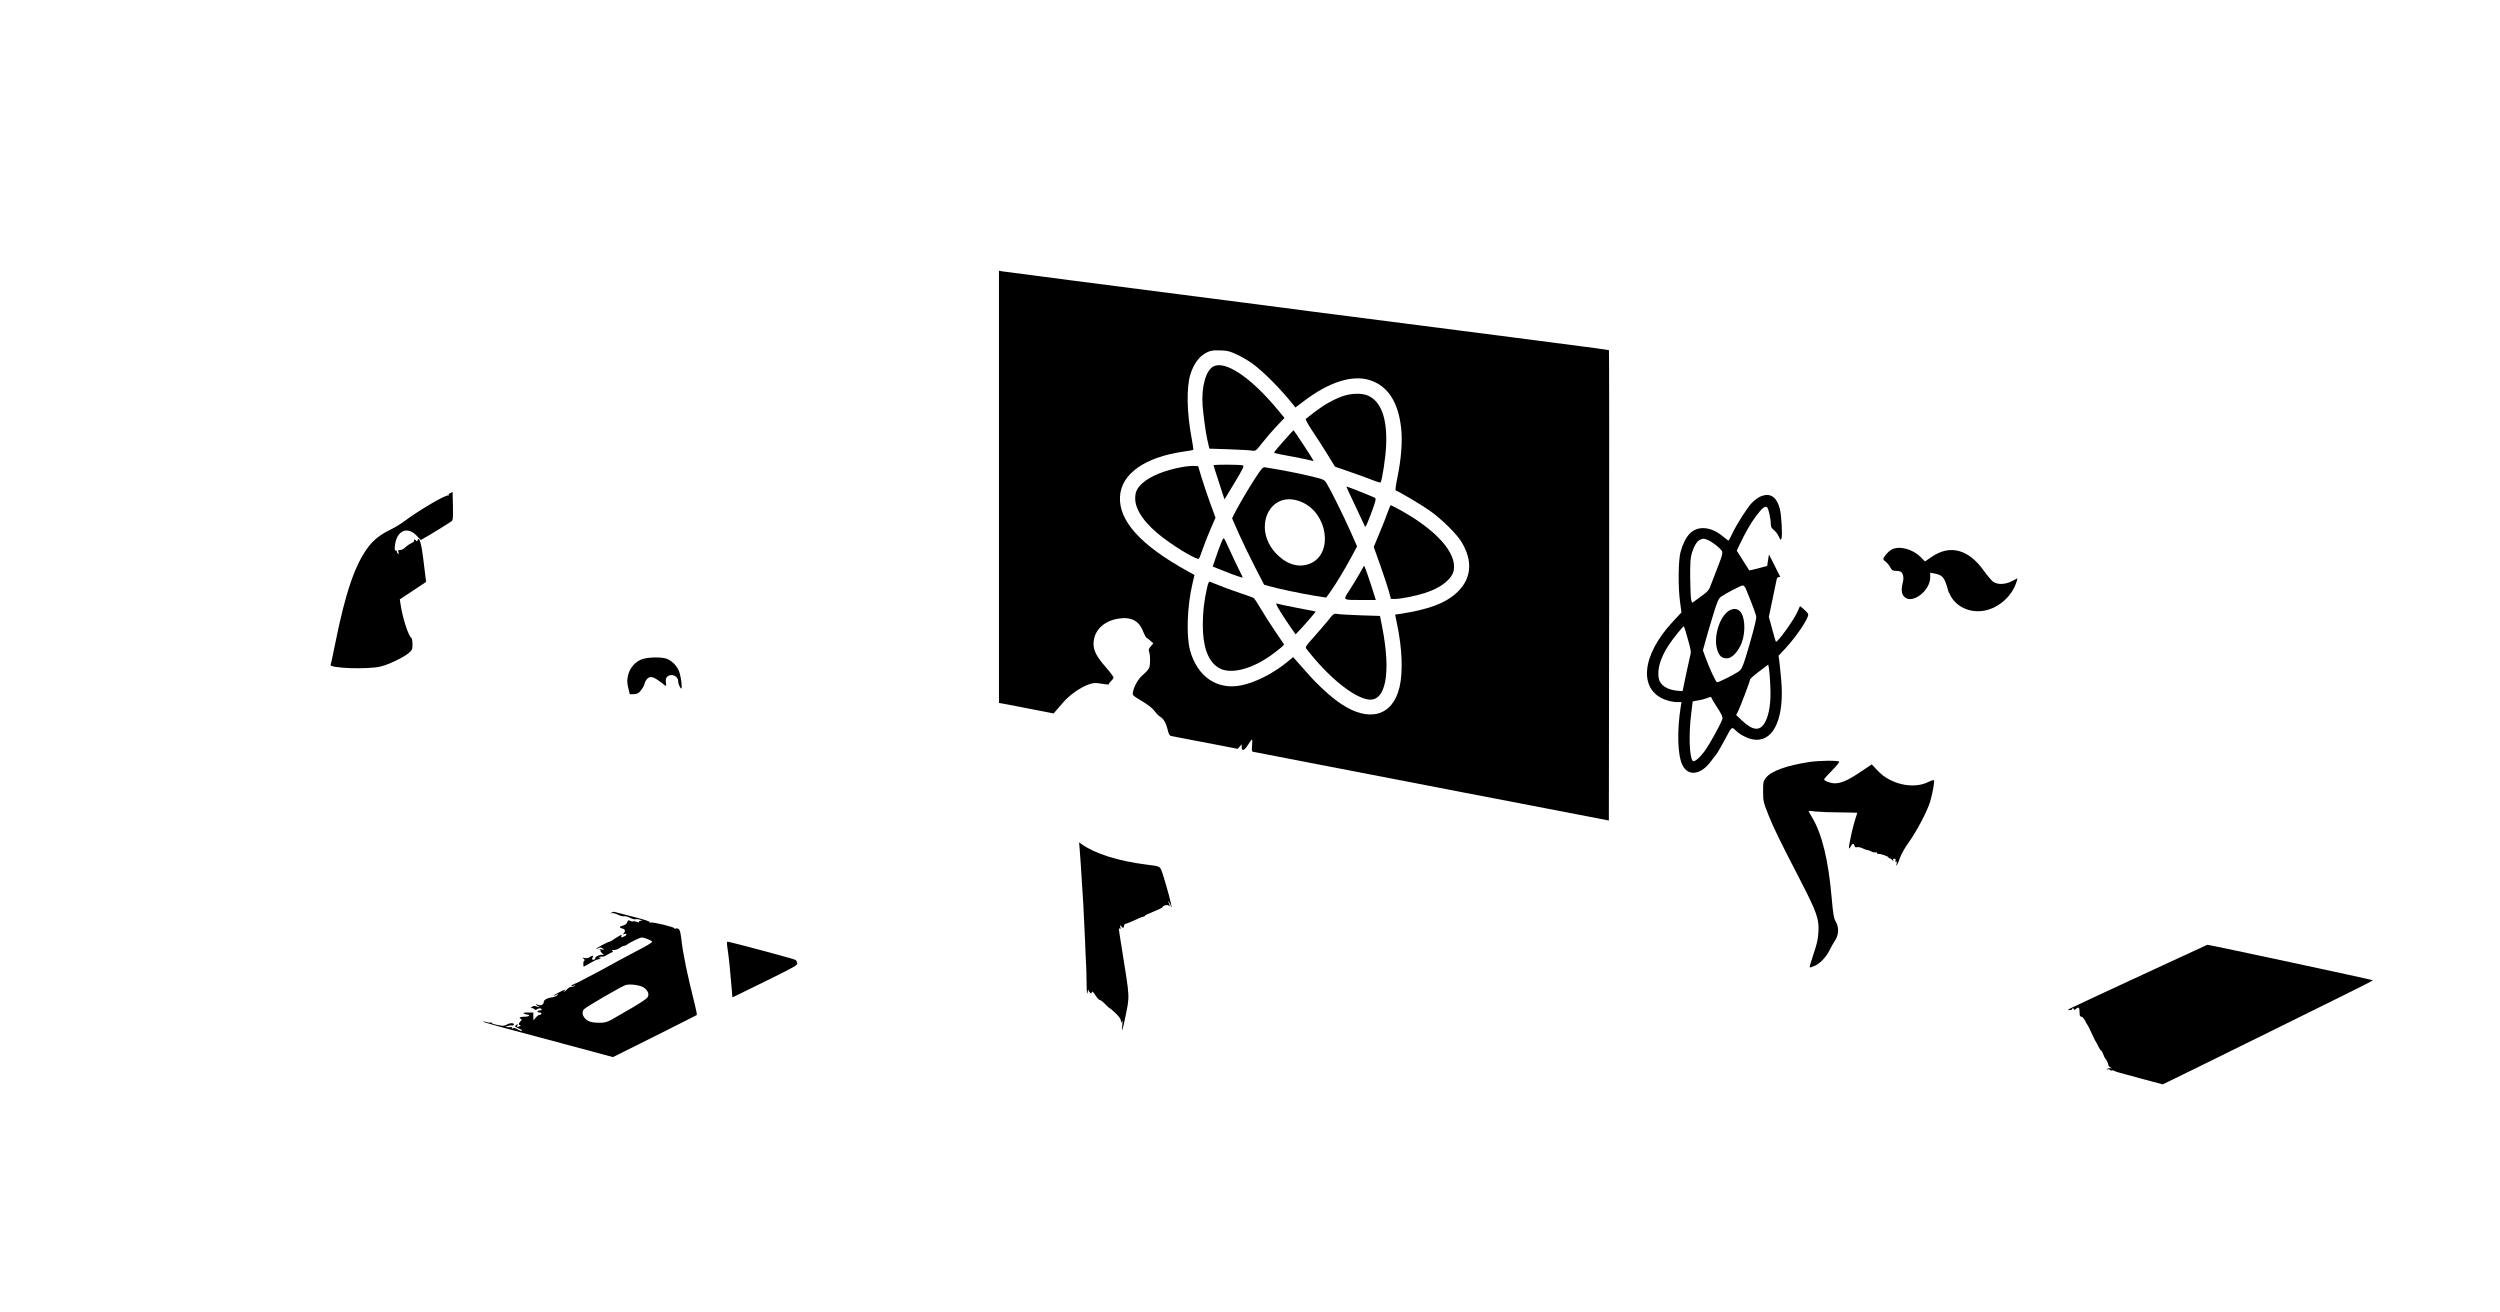 <?xml version="1.0" standalone="no"?>
<!DOCTYPE svg PUBLIC "-//W3C//DTD SVG 20010904//EN"
 "http://www.w3.org/TR/2001/REC-SVG-20010904/DTD/svg10.dtd">
<svg version="1.0" xmlns="http://www.w3.org/2000/svg"
 width="2400pt" height="1260pt" viewBox="0 0 2400 1260"
 preserveAspectRatio="xMidYMid meet">
<g transform="translate(0,1260) scale(0.1,-0.1)"
fill="#000000" stroke="none">
<path d="M9590 7926 l0 -2074 88 -16 c48 -9 166 -32 262 -51 l175 -34 23 27
c13 15 45 52 72 83 58 67 165 142 240 168 49 17 62 18 127 7 39 -7 70 -9 68
-5 -3 3 7 17 20 29 14 13 25 29 25 36 0 8 -34 53 -76 101 -87 100 -116 156
-116 222 0 123 92 218 237 242 124 20 201 -20 240 -126 11 -27 25 -54 32 -58
7 -4 25 -18 39 -30 l26 -23 -25 -29 c-20 -24 -23 -35 -15 -54 12 -34 12 -120
0 -152 -6 -15 -31 -43 -56 -64 -46 -37 -89 -110 -100 -170 -6 -29 -3 -32 86
-85 60 -36 103 -70 123 -97 16 -22 40 -47 53 -54 31 -17 57 -63 72 -126 7 -33
18 -54 28 -57 10 -3 80 -17 157 -31 77 -15 218 -42 314 -60 l173 -34 19 22 18
22 1 -27 c0 -44 27 -34 61 22 17 28 34 50 38 50 4 0 4 -25 1 -56 -4 -36 -2
-57 4 -60 6 -2 247 -48 536 -104 599 -115 991 -191 1165 -225 66 -12 206 -39
310 -60 105 -20 465 -89 800 -154 l610 -118 3 2255 c1 1241 0 2257 -2 2260 -4
3 -110 18 -721 97 -104 13 -435 56 -735 95 -816 105 -1065 137 -1400 180 -168
22 -357 47 -420 55 -109 15 -440 57 -1890 244 -344 45 -640 83 -657 86 l-33 6
0 -2075z m2285 1270 c43 -20 107 -57 142 -82 108 -77 276 -246 400 -402 l19
-24 94 71 c232 174 452 243 616 193 175 -54 277 -208 305 -462 14 -123 1 -295
-36 -475 -14 -66 -21 -121 -17 -123 32 -10 248 -139 324 -192 115 -80 262
-225 310 -305 109 -182 94 -349 -41 -479 -114 -108 -275 -168 -567 -212 l-31
-4 18 -88 c50 -235 59 -463 24 -610 -65 -276 -291 -340 -561 -159 -91 60 -223
180 -320 291 -44 49 -93 105 -109 123 l-31 35 -54 -45 c-136 -112 -311 -201
-448 -227 -229 -45 -418 85 -487 335 -39 141 -28 431 24 648 l18 77 -66 37
c-448 246 -664 484 -649 718 14 217 237 375 606 429 51 7 95 15 97 18 3 2 -4
49 -14 104 -48 249 -53 497 -12 624 26 82 70 149 120 184 55 38 86 46 172 42
64 -2 89 -9 154 -40z"/>
<path d="M11650 9083 c-74 -38 -118 -196 -105 -378 7 -87 31 -269 45 -325 4
-19 11 -47 14 -61 l6 -26 187 -6 c104 -4 204 -9 223 -13 34 -5 37 -3 98 75 34
44 96 116 138 160 l75 79 -74 89 c-251 301 -493 463 -607 406z"/>
<path d="M12888 8796 c-87 -31 -177 -82 -269 -152 -41 -31 -78 -60 -83 -65 -6
-5 21 -54 66 -121 42 -62 107 -164 145 -226 l69 -112 155 -54 c84 -29 182 -65
216 -79 35 -14 65 -22 67 -18 15 24 49 247 53 357 11 256 -48 419 -172 475
-58 27 -163 25 -247 -5z"/>
<path d="M12330 8374 c-47 -52 -88 -102 -93 -109 -9 -16 -20 -13 173 -49 74
-14 150 -30 168 -35 17 -5 32 -7 32 -4 0 7 -188 293 -192 293 -2 0 -41 -43
-88 -96z"/>
<path d="M11650 8133 c1 -5 24 -80 53 -167 l52 -160 97 160 c80 132 93 160 79
166 -22 9 -281 10 -281 1z"/>
<path d="M11342 8115 c-163 -30 -299 -86 -373 -152 -54 -49 -72 -86 -71 -151
1 -112 100 -250 275 -380 143 -107 323 -211 337 -195 4 4 22 51 40 103 18 52
53 139 76 192 l43 98 -50 136 c-27 74 -65 186 -83 247 l-34 112 -43 2 c-24 1
-77 -4 -117 -12z"/>
<path d="M12051 8011 c-71 -109 -176 -289 -206 -352 l-17 -35 66 -150 c37 -82
106 -225 154 -318 l87 -169 45 -13 c77 -23 310 -72 433 -92 l118 -19 44 61
c54 77 136 213 202 336 l51 95 -62 140 c-69 155 -194 407 -231 466 -24 37 -26
37 -172 72 -122 29 -265 56 -420 81 -19 3 -34 -14 -92 -103z m453 -234 c242
-111 294 -484 83 -583 -102 -47 -215 -22 -315 71 -269 249 -84 656 232 512z"/>
<path d="M13004 7758 c45 -95 87 -184 93 -198 11 -25 11 -24 30 20 11 25 35
87 53 138 28 78 31 95 19 103 -14 9 -265 109 -273 109 -3 0 33 -78 78 -172z"/>
<path d="M13322 7683 c-13 -38 -48 -128 -79 -201 l-55 -133 65 -182 c35 -100
72 -212 82 -249 l18 -68 37 0 c56 0 193 27 288 57 152 47 262 134 278 218 31
165 -165 386 -515 579 -46 25 -86 46 -90 46 -3 0 -17 -30 -29 -67z"/>
<path d="M11721 7383 c-13 -32 -36 -95 -51 -140 l-28 -82 91 -36 c115 -47 197
-75 197 -69 0 2 -17 39 -39 82 -21 42 -60 124 -86 182 -26 58 -51 109 -55 113
-4 4 -17 -18 -29 -50z"/>
<path d="M13048 7087 c-26 -45 -69 -117 -97 -159 -60 -92 -65 -88 126 -88
l131 0 -42 133 c-24 72 -49 147 -57 165 l-14 32 -47 -83z"/>
<path d="M11587 6953 c-28 -125 -40 -227 -40 -348 -1 -206 46 -343 141 -409
109 -77 319 -28 522 119 36 26 77 59 92 72 l26 25 -82 121 c-46 67 -109 166
-140 219 -32 54 -63 101 -69 106 -7 5 -64 26 -127 47 -93 31 -231 83 -297 111
-7 4 -17 -19 -26 -63z"/>
<path d="M12291 6729 c28 -46 73 -114 100 -152 l47 -67 67 72 c37 40 80 89 96
110 l30 37 -23 5 c-13 3 -93 18 -178 35 -85 16 -163 33 -173 37 -13 5 -3 -18
34 -77z"/>
<path d="M12745 6638 c-33 -40 -95 -112 -139 -161 -69 -77 -77 -89 -65 -105
208 -269 448 -465 594 -487 168 -25 221 251 134 696 l-21 106 -187 6 c-102 4
-202 9 -222 13 -34 6 -37 4 -94 -68z"/>
<path d="M4322 7866 c-12 -7 -19 -16 -15 -21 4 -4 3 -5 -4 -2 -20 12 -284
-143 -423 -248 -30 -23 -87 -58 -127 -77 -102 -50 -165 -99 -219 -171 -126
-168 -218 -437 -314 -916 -23 -113 -43 -208 -46 -212 -21 -35 369 -48 486 -16
80 21 212 85 263 127 34 29 37 35 37 85 0 30 -5 57 -11 61 -28 17 -86 197
-104 325 l-7 45 127 84 126 84 -5 35 c-3 20 -13 101 -22 181 -17 146 -40 226
-54 186 -4 -14 -9 -16 -14 -8 -4 7 -12 12 -17 12 -6 0 -7 -4 -4 -10 3 -5 -6
-16 -22 -22 -15 -7 -35 -20 -45 -28 -38 -34 -48 -40 -68 -40 -17 0 -20 -4 -15
-21 5 -15 4 -19 -4 -15 -6 4 -11 14 -11 22 0 8 -4 12 -10 9 -19 -12 -10 78 11
123 41 84 120 92 189 19 l40 -41 42 24 c49 27 224 135 251 155 16 11 17 28 15
148 l-3 135 -23 -12z"/>
<path d="M16895 7831 c-22 -10 -58 -38 -80 -62 -47 -51 -138 -194 -185 -291
-17 -38 -34 -68 -37 -68 -3 0 -23 16 -46 35 -119 102 -250 113 -329 29 -36
-40 -64 -97 -85 -174 -22 -82 -24 -341 -4 -482 l13 -97 -81 -87 c-305 -326
-335 -660 -68 -754 31 -11 77 -20 103 -20 l46 0 -6 -37 c-38 -239 -32 -474 16
-569 53 -108 173 -94 268 31 19 25 45 59 57 74 12 15 50 81 84 145 63 120 64
121 99 86 49 -50 138 -91 201 -92 174 -4 269 222 239 571 -7 75 -15 159 -19
186 l-7 50 70 75 c105 114 218 283 215 322 0 7 -18 28 -40 47 l-39 33 -21 -48
c-35 -83 -199 -310 -211 -294 -2 3 -18 57 -35 121 l-32 117 35 168 c19 93 37
179 40 192 2 12 11 22 19 22 8 0 15 1 15 3 0 1 -24 50 -54 108 l-54 106 -9
-55 -8 -55 -85 -23 c-47 -12 -86 -21 -87 -20 -1 1 -29 44 -61 96 l-59 94 26
55 c58 121 108 209 157 274 61 81 89 104 108 87 14 -11 36 -113 36 -166 0 -22
8 -36 29 -52 16 -12 37 -40 47 -62 16 -35 19 -38 26 -21 11 30 0 230 -16 288
-32 119 -97 157 -191 114z m-498 -416 c43 -18 119 -78 134 -106 8 -17 3 -41
-29 -122 -22 -56 -53 -137 -69 -180 -28 -77 -31 -80 -109 -137 l-79 -58 -9 26
c-5 15 -9 110 -10 212 -1 154 2 195 17 245 22 68 50 113 81 125 29 12 32 12
73 -5z m365 -472 c75 -184 98 -247 98 -270 0 -31 -50 -217 -103 -388 -30 -94
-39 -112 -68 -133 -40 -28 -188 -102 -205 -102 -11 0 -74 134 -114 246 l-22
61 22 79 c11 44 44 155 72 247 43 142 56 171 79 188 45 32 193 109 210 109 9
0 23 -16 31 -37z m-559 -478 c29 -99 33 -124 24 -154 -5 -20 -24 -106 -42
-191 l-32 -155 -39 3 c-106 7 -177 52 -190 120 -16 86 15 193 91 312 43 67
145 194 151 187 2 -1 19 -56 37 -122z m792 -450 c8 -150 -9 -269 -48 -344 -47
-92 -116 -89 -221 9 l-59 56 16 30 c22 43 117 293 117 309 0 8 39 43 88 79
l87 66 7 -37 c4 -21 10 -96 13 -168z m-565 -114 c0 -4 25 -47 56 -94 43 -66
54 -92 49 -109 -14 -46 -118 -235 -168 -305 -52 -71 -102 -113 -117 -97 -32
36 -39 254 -15 449 8 66 15 121 15 121 0 1 20 5 45 9 25 3 63 12 83 20 45 17
52 17 52 6z"/>
<path d="M16613 6745 c-96 -41 -167 -248 -129 -378 19 -64 44 -87 95 -87 48 0
109 65 142 151 41 111 30 263 -23 306 -24 19 -53 22 -85 8z"/>
<path d="M18154 7321 c-31 -19 -74 -70 -74 -89 0 -5 10 -16 23 -25 12 -8 31
-31 42 -51 17 -31 25 -36 55 -36 19 0 40 -4 47 -8 22 -14 32 -57 21 -98 -18
-72 -15 -113 12 -142 73 -78 250 53 250 186 l0 44 37 -7 c67 -12 90 -31 112
-90 12 -31 21 -61 21 -68 0 -7 14 -36 30 -65 56 -96 172 -151 293 -138 151 15
295 138 338 288 l7 27 -51 -27 c-66 -35 -142 -37 -184 -6 -15 12 -54 57 -86
102 -149 210 -326 257 -503 136 l-64 -44 -41 41 c-82 82 -213 114 -285 70z"/>
<path d="M6175 6275 c-70 -19 -128 -82 -146 -159 -10 -47 -10 -67 2 -119 l15
-62 39 1 c31 1 45 8 66 34 15 18 30 44 34 57 11 46 36 73 65 73 25 0 58 -20
137 -82 8 -7 10 1 6 30 -4 28 -1 43 12 55 36 36 105 9 105 -41 0 -24 20 -72
30 -72 11 0 0 100 -17 154 -19 60 -74 117 -129 134 -53 15 -155 14 -219 -3z"/>
<path d="M17371 5285 c-221 -34 -369 -87 -418 -152 -26 -34 -28 -43 -27 -132
0 -92 2 -102 52 -227 53 -131 99 -226 315 -644 148 -288 171 -354 164 -475 -4
-71 -14 -116 -47 -213 -23 -68 -40 -126 -37 -129 3 -2 25 4 49 15 51 23 112
87 142 151 12 25 35 66 51 90 38 56 41 128 8 184 -18 30 -25 69 -38 217 -32
373 -93 623 -190 785 -20 32 -34 59 -33 60 2 1 35 -1 73 -6 39 -4 143 -8 233
-8 89 -1 162 -3 162 -4 0 -2 -9 -30 -20 -63 -21 -61 -60 -239 -60 -271 1 -14
4 -12 16 10 17 32 30 35 37 8 3 -14 11 -18 25 -14 12 3 35 -2 53 -11 18 -9 38
-16 44 -16 7 0 25 -6 40 -14 15 -8 34 -12 41 -9 8 3 14 0 14 -6 0 -7 6 -11 13
-9 17 4 97 -23 97 -34 0 -4 5 -8 11 -8 7 0 18 -8 25 -17 11 -14 13 -15 9 -2
-4 10 0 16 10 16 11 0 15 -6 12 -19 -3 -11 -1 -16 6 -11 6 4 8 -2 5 -15 -13
-47 12 -8 31 51 13 37 47 98 86 152 77 108 175 294 204 388 23 77 44 194 37
206 -3 5 -28 -3 -56 -17 -144 -71 -364 -21 -486 111 l-55 59 -112 -75 c-116
-78 -182 -107 -243 -107 -41 0 -107 25 -102 39 1 6 36 44 77 86 41 41 71 79
67 83 -14 13 -189 11 -285 -3z"/>
<path d="M10364 4459 c5 -51 14 -190 36 -544 5 -88 12 -239 16 -335 3 -96 8
-191 9 -210 2 -19 5 -105 6 -190 1 -102 4 -140 9 -110 4 25 8 38 8 29 2 -20
32 -48 32 -30 0 22 16 10 40 -29 14 -22 31 -40 38 -40 8 0 31 -18 52 -40 21
-22 41 -40 44 -40 4 0 29 -21 56 -47 33 -32 50 -56 51 -73 0 -23 1 -23 10 -5
6 13 7 2 3 -35 -9 -83 2 -58 26 60 47 235 50 169 -35 703 -29 185 -28 170 -14
161 8 -4 9 1 4 17 -7 22 -7 23 11 4 18 -18 19 -18 24 4 3 12 7 21 10 21 5 -2
62 21 125 51 22 10 46 19 53 19 6 0 12 4 12 8 0 5 38 23 85 41 47 19 85 37 85
41 0 15 47 29 59 17 14 -14 14 -2 0 26 -10 21 -10 21 5 3 9 -11 16 -26 16 -35
0 -8 3 -12 6 -9 6 7 -42 187 -82 311 -29 86 -17 79 -159 97 -270 34 -492 104
-623 197 l-23 16 5 -54z"/>
<path d="M5870 3839 c-13 -9 -12 -10 3 -5 10 3 36 -4 59 -15 22 -11 49 -18 60
-15 11 2 37 -4 56 -15 20 -10 43 -17 52 -14 8 3 29 1 45 -4 26 -8 27 -9 7 -10
-13 -1 -20 -5 -17 -11 4 -7 -3 -7 -20 0 -15 6 -31 8 -36 5 -5 -3 -18 -1 -29 5
-17 9 -22 7 -29 -14 -6 -15 -21 -27 -40 -31 -37 -8 -40 -21 -6 -29 27 -7 32
-24 13 -45 -11 -11 -10 -13 4 -8 28 10 30 -9 2 -22 -32 -14 -35 -14 -28 4 5
13 3 13 -18 2 -13 -6 -37 -22 -55 -34 -17 -13 -36 -23 -41 -23 -14 0 -132 -63
-128 -68 3 -2 13 1 24 7 14 8 24 6 38 -5 18 -13 17 -14 -11 -8 -23 4 -26 3
-15 -5 8 -6 11 -11 6 -11 -5 0 2 -10 15 -22 18 -15 19 -19 6 -15 -21 8 -80
-19 -72 -32 2 -5 -4 -11 -14 -14 -19 -5 -22 7 -8 30 9 14 -18 7 -40 -10 -7 -5
-25 -7 -40 -4 -26 5 -26 4 -8 -9 10 -8 13 -14 7 -14 -7 0 -12 -13 -12 -30 0
-16 2 -30 4 -30 2 0 30 16 62 35 32 19 66 35 75 35 10 0 21 5 25 12 5 7 3 8
-6 3 -9 -6 -11 -4 -6 4 5 7 14 10 22 7 8 -3 29 3 47 14 17 11 40 23 50 27 15
4 16 8 5 14 -9 6 -3 9 17 9 17 0 41 9 55 20 14 11 32 20 41 20 8 0 19 4 25 9
21 19 126 71 144 71 26 0 100 -30 100 -40 0 -10 -60 -45 -177 -105 -48 -25
-113 -59 -143 -76 -58 -33 -153 -85 -285 -154 -44 -23 -89 -46 -100 -52 -11
-6 -33 -16 -50 -23 -19 -8 -25 -14 -16 -18 7 -2 18 2 23 9 8 11 9 11 5 -1 -2
-8 -15 -15 -28 -14 -14 1 -33 -9 -44 -22 -11 -13 -25 -24 -30 -24 -6 0 -3 5 5
10 8 5 11 10 5 9 -13 0 -123 -58 -112 -59 5 0 18 5 30 11 21 11 21 10 6 -6 -9
-9 -32 -18 -51 -20 -41 -4 -78 -24 -78 -43 0 -23 -24 -39 -45 -31 -33 13 -42
9 -15 -6 29 -16 23 -19 -12 -6 -17 6 -29 5 -43 -6 -12 -9 -14 -13 -5 -11 8 3
21 -2 29 -9 10 -10 17 -11 24 -4 14 14 47 14 47 1 0 -5 -9 -10 -20 -10 -11 0
-20 -4 -20 -10 0 -5 9 -10 21 -10 12 0 19 -5 16 -12 -2 -7 -10 -12 -16 -10 -7
1 -23 -10 -36 -25 l-24 -28 -1 38 0 37 -52 0 c-38 0 -49 -3 -38 -10 8 -5 23
-10 33 -10 9 0 17 -4 17 -10 0 -5 -20 -10 -45 -10 -42 0 -61 -13 -33 -22 9 -3
8 -9 -5 -22 -20 -20 -22 -36 -4 -36 8 0 7 -4 -3 -10 -22 -15 -30 -12 -23 8 6
15 5 15 -11 2 -17 -13 -16 -15 15 -29 43 -19 43 -20 37 -26 -3 -4 -21 3 -41
14 -27 15 -38 17 -47 8 -10 -9 -11 -9 -5 1 5 10 1 13 -11 12 -11 -1 -28 -1
-39 0 -15 1 -13 4 10 11 17 5 35 7 42 5 6 -3 13 1 16 8 7 18 -40 18 -68 0 -14
-9 -35 -13 -52 -10 -66 11 -93 19 -93 27 0 5 -6 6 -13 3 -8 -3 -26 0 -40 5
-15 6 -27 7 -27 3 0 -6 117 -39 955 -262 l289 -78 401 200 c220 110 402 202
404 204 3 3 -5 46 -18 97 -75 299 -114 486 -131 639 -10 83 -20 102 -53 94
-11 -3 -16 -2 -13 2 10 10 -205 63 -228 56 -14 -3 -17 -2 -9 3 8 6 -50 25
-160 53 -94 24 -176 45 -182 47 -5 1 -17 -2 -25 -8z m310 -719 c42 -30 55 -66
36 -95 -8 -13 -73 -56 -143 -97 -70 -40 -135 -77 -144 -83 -92 -57 -122 -67
-193 -63 -54 2 -79 9 -103 26 -39 28 -52 75 -28 102 21 24 363 222 402 234 42
12 142 -2 173 -24z"/>
<path d="M6986 3482 c11 -73 24 -198 39 -382 l6 -75 315 154 c283 139 314 157
308 175 -3 12 -10 25 -15 30 -7 8 -630 175 -655 176 -7 0 -7 -23 2 -78z"/>
<path d="M20765 3334 c-453 -210 -749 -347 -860 -400 -57 -27 -64 -33 -38 -31
17 1 29 5 26 10 -2 4 1 7 6 7 6 0 11 -5 11 -12 0 -6 9 -3 20 7 26 23 33 15 34
-35 0 -30 4 -40 17 -40 9 0 24 -17 35 -37 10 -21 21 -40 24 -43 3 -3 13 -22
23 -43 9 -20 25 -54 35 -75 9 -20 19 -39 22 -42 3 -3 14 -24 25 -47 11 -22 22
-40 26 -38 3 2 11 -13 19 -33 7 -20 16 -39 19 -42 11 -9 31 -50 31 -63 0 -8
10 -19 23 -26 18 -9 19 -10 2 -6 -11 2 -27 0 -35 -6 -13 -9 -12 -10 2 -5 10 3
20 1 24 -5 3 -6 12 -8 19 -5 7 2 16 1 21 -4 5 -5 61 -22 124 -38 63 -17 166
-45 229 -62 l113 -30 312 152 c171 84 493 243 716 353 223 111 537 266 698
345 160 79 292 146 292 149 0 5 -1577 343 -1590 341 -3 -1 -194 -89 -425 -196z"/>
</g>
</svg>
